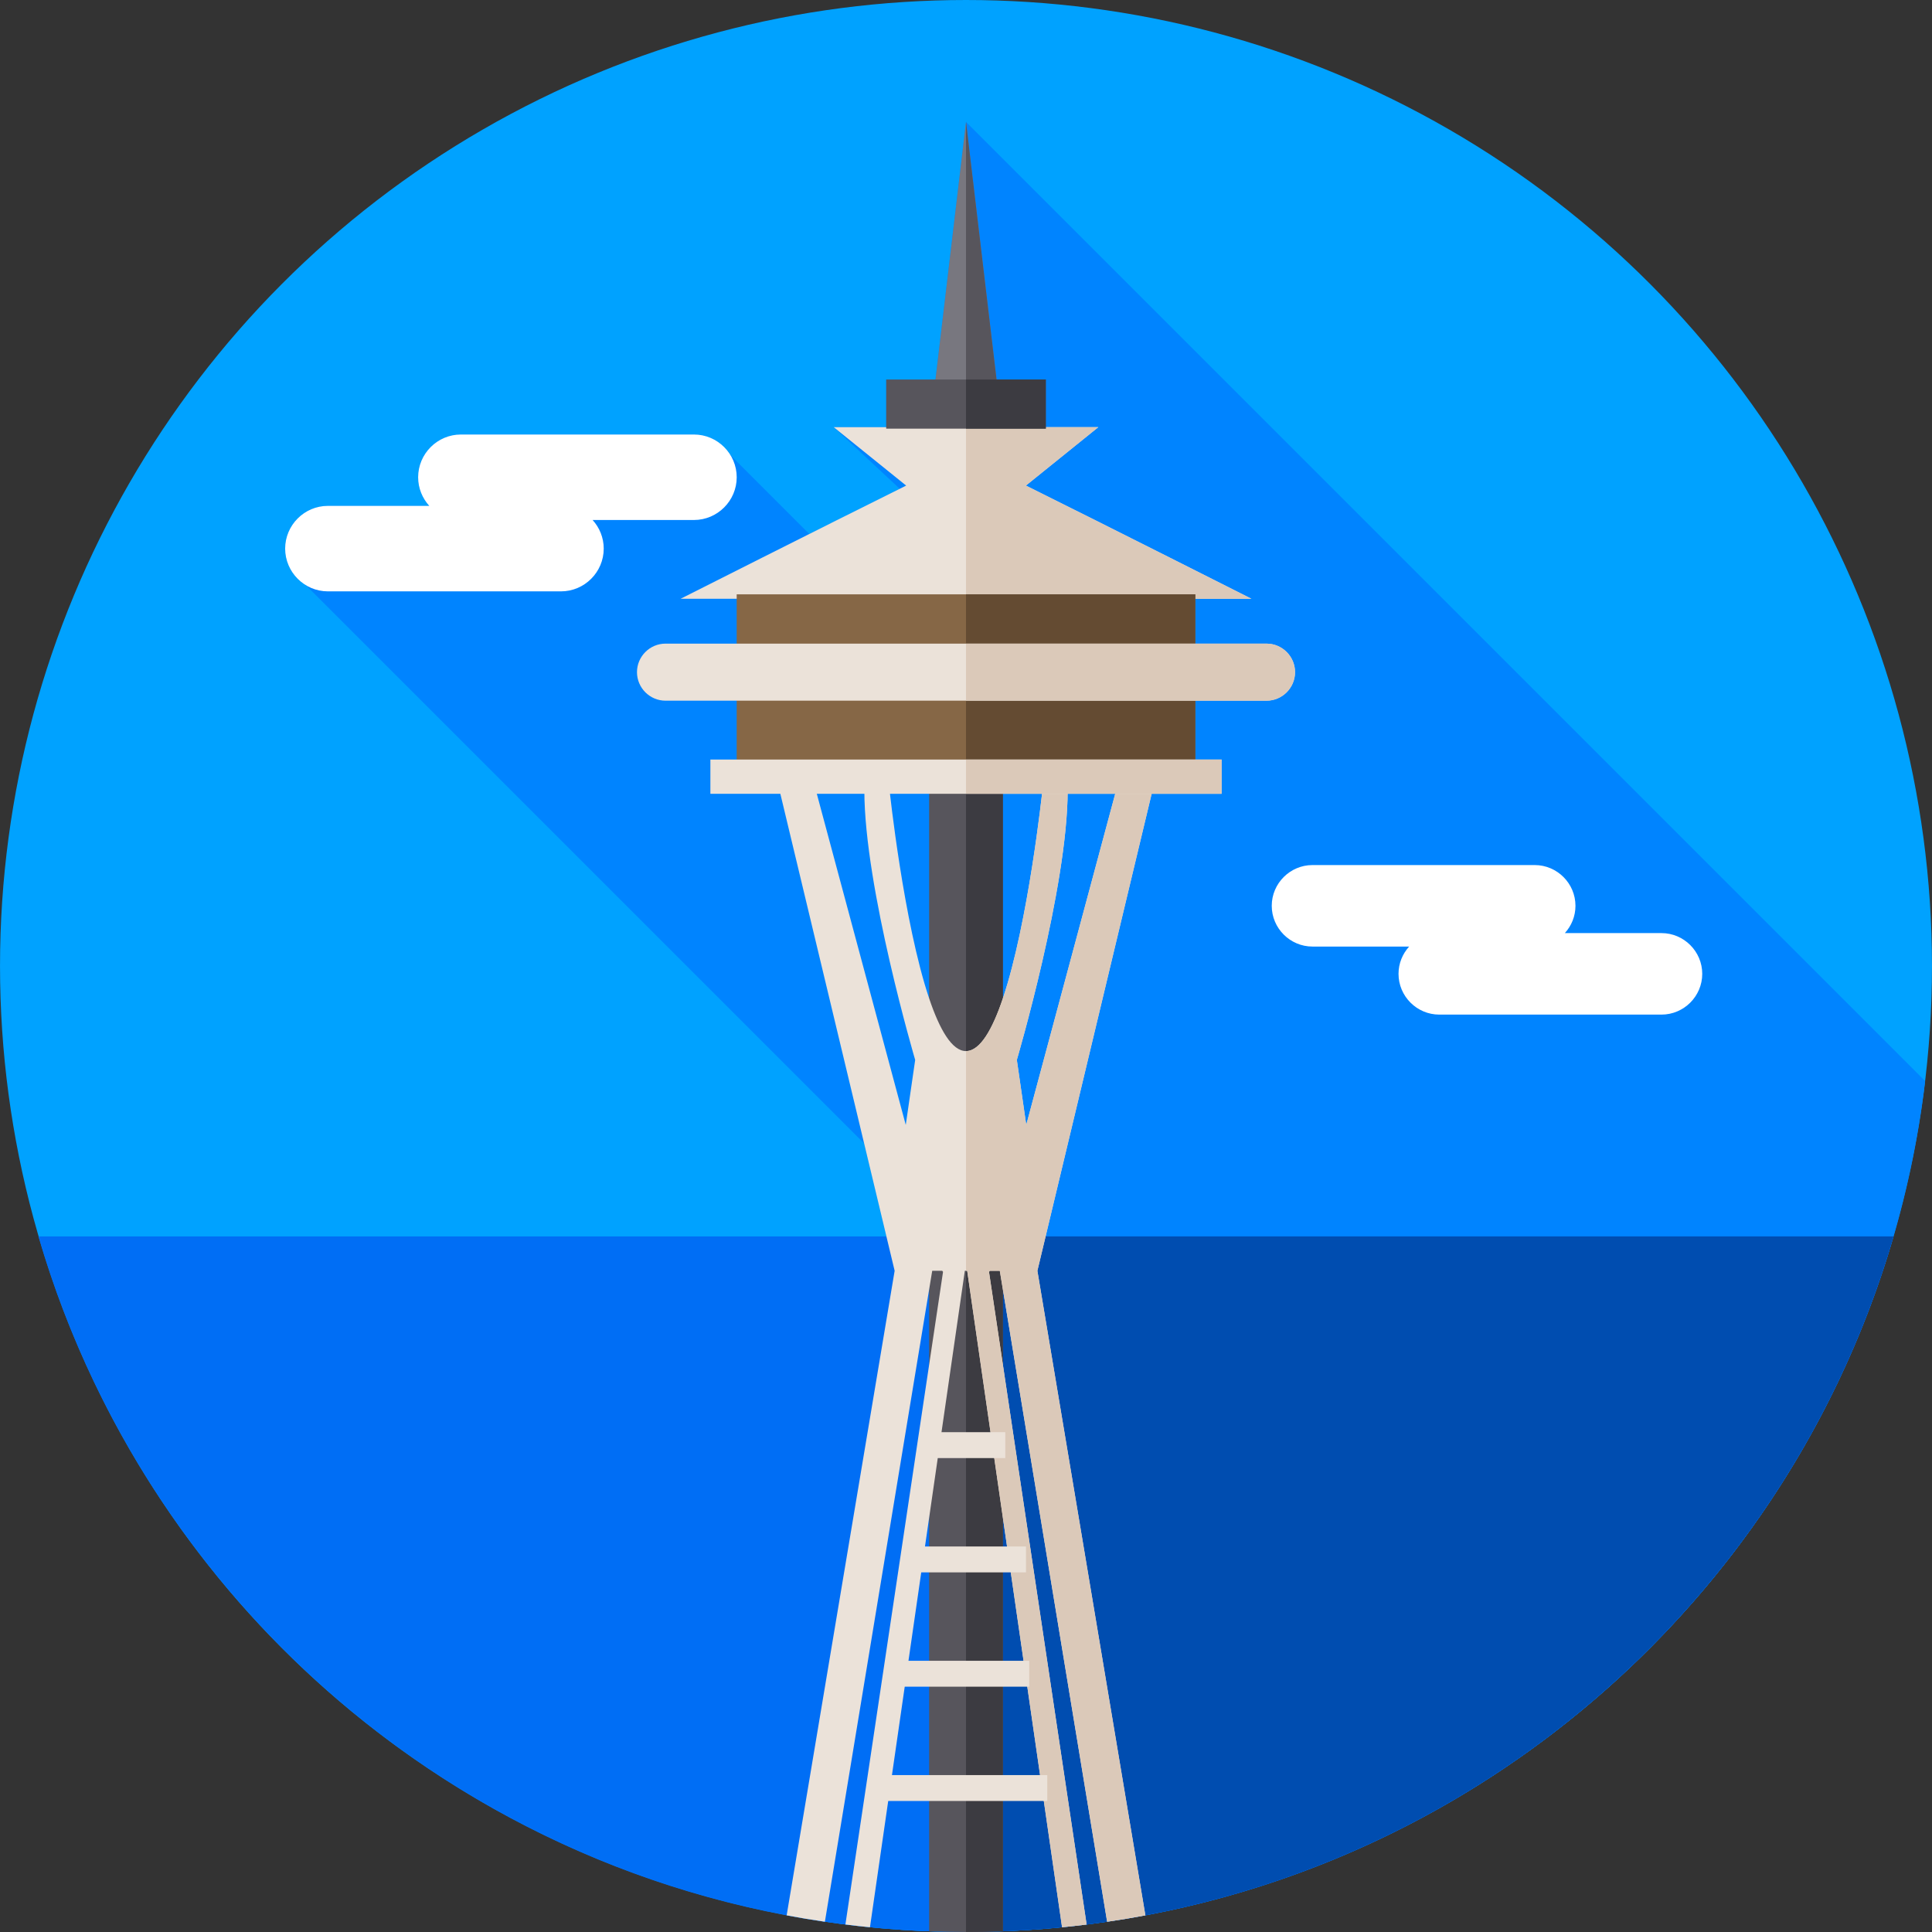 <?xml version="1.0" encoding="iso-8859-1"?>
<!-- Generator: Adobe Illustrator 19.0.0, SVG Export Plug-In . SVG Version: 6.00 Build 0)  -->
<svg version="1.1" id="Layer_1" xmlns="http://www.w3.org/2000/svg" xmlns:xlink="http://www.w3.org/1999/xlink" x="0px" y="0px"
	 viewBox="0 0 512 512" style="enable-background:new 0 0 512 512;" xml:space="preserve">
<rect x="0" y="0" width="512" height="512" fill="#333333" stroke="none"/>
<circle style="fill:#00A2FF;" cx="256" cy="255.996" r="255.996"/>
<path style="fill:#0084FF;" d="M510.188,286.5L256.003,32.315l-8.096,68.267h-13.056v12.61h-13.923l17.509,16.336
	c-7.155,3.556-15.683,7.823-23.97,11.982l-20.895-20.895c-1.994-3.266-5.581-5.467-9.667-5.467h-61.769
	c-6.231,0-11.328,5.098-11.328,11.328c0,2.914,1.124,5.571,2.949,7.584H86.896c-6.231,0-11.328,5.098-11.328,11.328
	c0,4.085,2.199,7.674,5.467,9.666l147.972,147.972l8.084,33.742l-28.618,170.808c0.305,0.057,0.609,0.119,0.915,0.176
	c0.742,0.137,1.484,0.274,2.228,0.402c14.418,2.52,29.247,3.844,44.388,3.844C387.066,512,495.108,413.504,510.188,286.5z"/>
<g>
	<path style="fill:#FFFFFF;" d="M86.896,134.061h26.863c-1.824-2.012-2.949-4.67-2.949-7.584c0-6.231,5.098-11.328,11.328-11.328
		h61.769c6.231,0,11.328,5.098,11.328,11.328c0,6.231-5.097,11.328-11.328,11.328h-26.863c1.824,2.012,2.949,4.67,2.949,7.584l0,0
		c0,6.23-5.097,11.328-11.328,11.328H86.896c-6.231,0-11.328-5.098-11.328-11.328l0,0C75.569,139.159,80.665,134.061,86.896,134.061
		z"/>
	<path style="fill:#FFFFFF;" d="M440.312,247.281h-25.61c1.74-1.918,2.812-4.452,2.812-7.231c0-5.94-4.86-10.799-10.8-10.799
		h-58.889c-5.94,0-10.8,4.86-10.8,10.799c0,5.94,4.86,10.799,10.8,10.799h25.61c-1.74,1.918-2.812,4.452-2.812,7.231l0,0
		c0,5.94,4.86,10.8,10.799,10.8h58.889c5.939,0,10.8-4.86,10.8-10.8l0,0C451.112,252.141,446.252,247.281,440.312,247.281z"/>
</g>
<path style="fill:#006EF5;" d="M256.003,512c116.507,0,214.822-77.834,245.818-184.337H10.185
	C41.181,434.166,139.497,512,256.003,512z"/>
<path style="fill:#004DB0;" d="M256.003,327.663V512l0,0c116.507,0,214.822-77.834,245.818-184.337H256.003z"/>
<path style="fill:#EBE2D9;" d="M331.627,158.673c0,0-37.581-18.984-59.758-29.988l19.209-15.491h-70.149l19.209,15.491
	c-22.177,11.004-59.758,29.988-59.758,29.988H331.627z"/>
<path style="fill:#DBC9B9;" d="M331.627,158.673c0,0-37.581-18.984-59.758-29.988l19.209-15.491H256v45.48H331.627z"/>
<polygon style="fill:#78777F;" points="256.003,32.315 247.706,102.291 264.302,102.291 "/>
<g>
	<polygon style="fill:#57555C;" points="264.302,102.291 256.003,32.315 256,32.342 256,102.291 	"/>
	<rect x="234.852" y="100.58" style="fill:#57555C;" width="42.303" height="13.016"/>
</g>
<rect x="256" y="100.58" style="fill:#3C3B41;" width="21.152" height="13.016"/>
<rect x="195.23" y="157.506" style="fill:#866746;" width="121.541" height="44.282"/>
<rect x="256" y="157.506" style="fill:#644B32;" width="60.77" height="44.282"/>
<path style="fill:#57555C;" d="M265.773,209.514v302.295c-3.239,0.125-6.499,0.188-9.77,0.188c-3.271,0-6.531-0.063-9.77-0.188
	V209.514H265.773z"/>
<path style="fill:#3C3B41;" d="M265.773,209.514v302.295c-3.239,0.125-6.499,0.188-9.77,0.188V209.514H265.773z"/>
<path style="fill:#EBE2D9;" d="M274.916,336.769l28.619,170.817c-3.354,0.637-6.729,1.202-10.135,1.693l-27.627-167.568
	l-0.815-4.942h-2.654l-0.209,0.293l3.678,24.586l22.193,148.363c-2.163,0.282-4.336,0.522-6.51,0.731L265.773,402.2l-9.456-65.431
	h-0.627l-9.456,65.431L230.55,510.742c-2.173-0.209-4.347-0.449-6.51-0.731l22.193-148.363l3.678-24.586l-0.209-0.293h-2.654
	l-0.815,4.942l-27.627,167.568c-3.406-0.491-6.781-1.055-10.135-1.693l28.619-170.817l-30.49-127.256h9.634l23.802,88.596
	l2.497-17.22c0,0-13.469-45.672-13.469-71.376h6.698c0,0,3.688,34.889,10.47,55.065c2.758,8.202,6.029,13.97,9.77,13.97
	c3.741,0,7.011-5.768,9.77-13.97c6.781-20.177,10.47-55.065,10.47-55.065h6.698c0,25.704-13.469,71.376-13.469,71.376l2.497,17.22
	l23.802-88.596h9.634L274.916,336.769z"/>
<path style="fill:#DBC9B9;" d="M274.916,336.769l28.619,170.817c-3.354,0.637-6.729,1.202-10.135,1.693l-27.627-167.568
	l-0.815-4.942h-2.654l-0.209,0.293l3.678,24.586l22.193,148.363c-2.163,0.282-4.336,0.522-6.51,0.731L265.773,402.2l-9.456-65.431
	h-0.313v-58.221c3.741,0,7.011-5.768,9.77-13.97c6.781-20.177,10.47-55.065,10.47-55.065h6.698
	c0,25.704-13.469,71.376-13.469,71.376l2.497,17.22l23.802-88.596h9.634L274.916,336.769z"/>
<g>
	<rect x="245.593" y="379.543" style="fill:#EBE2D9;" width="20.815" height="6.862"/>
	<rect x="240.118" y="409.834" style="fill:#EBE2D9;" width="31.779" height="6.862"/>
	<rect x="239.251" y="440.126" style="fill:#EBE2D9;" width="33.499" height="6.862"/>
	<rect x="234.486" y="470.417" style="fill:#EBE2D9;" width="43.049" height="6.862"/>
	<rect x="188.26" y="201.286" style="fill:#EBE2D9;" width="135.48" height="9.079"/>
</g>
<rect x="256" y="201.286" style="fill:#DBC9B9;" width="67.741" height="9.079"/>
<path style="fill:#EBE2D9;" d="M335.638,170.567H176.369c-4.16,0-7.562,3.403-7.562,7.562l0,0c0,4.16,3.403,7.562,7.562,7.562
	h159.268c4.16,0,7.562-3.403,7.562-7.562l0,0C343.201,173.969,339.798,170.567,335.638,170.567z"/>
<path style="fill:#DBC9B9;" d="M335.638,170.567H256v15.125h79.638c4.159,0,7.562-3.403,7.562-7.562l0,0
	C343.201,173.969,339.798,170.567,335.638,170.567z"/>
<g>
</g>
<g>
</g>
<g>
</g>
<g>
</g>
<g>
</g>
<g>
</g>
<g>
</g>
<g>
</g>
<g>
</g>
<g>
</g>
<g>
</g>
<g>
</g>
<g>
</g>
<g>
</g>
<g>
</g>
</svg>
